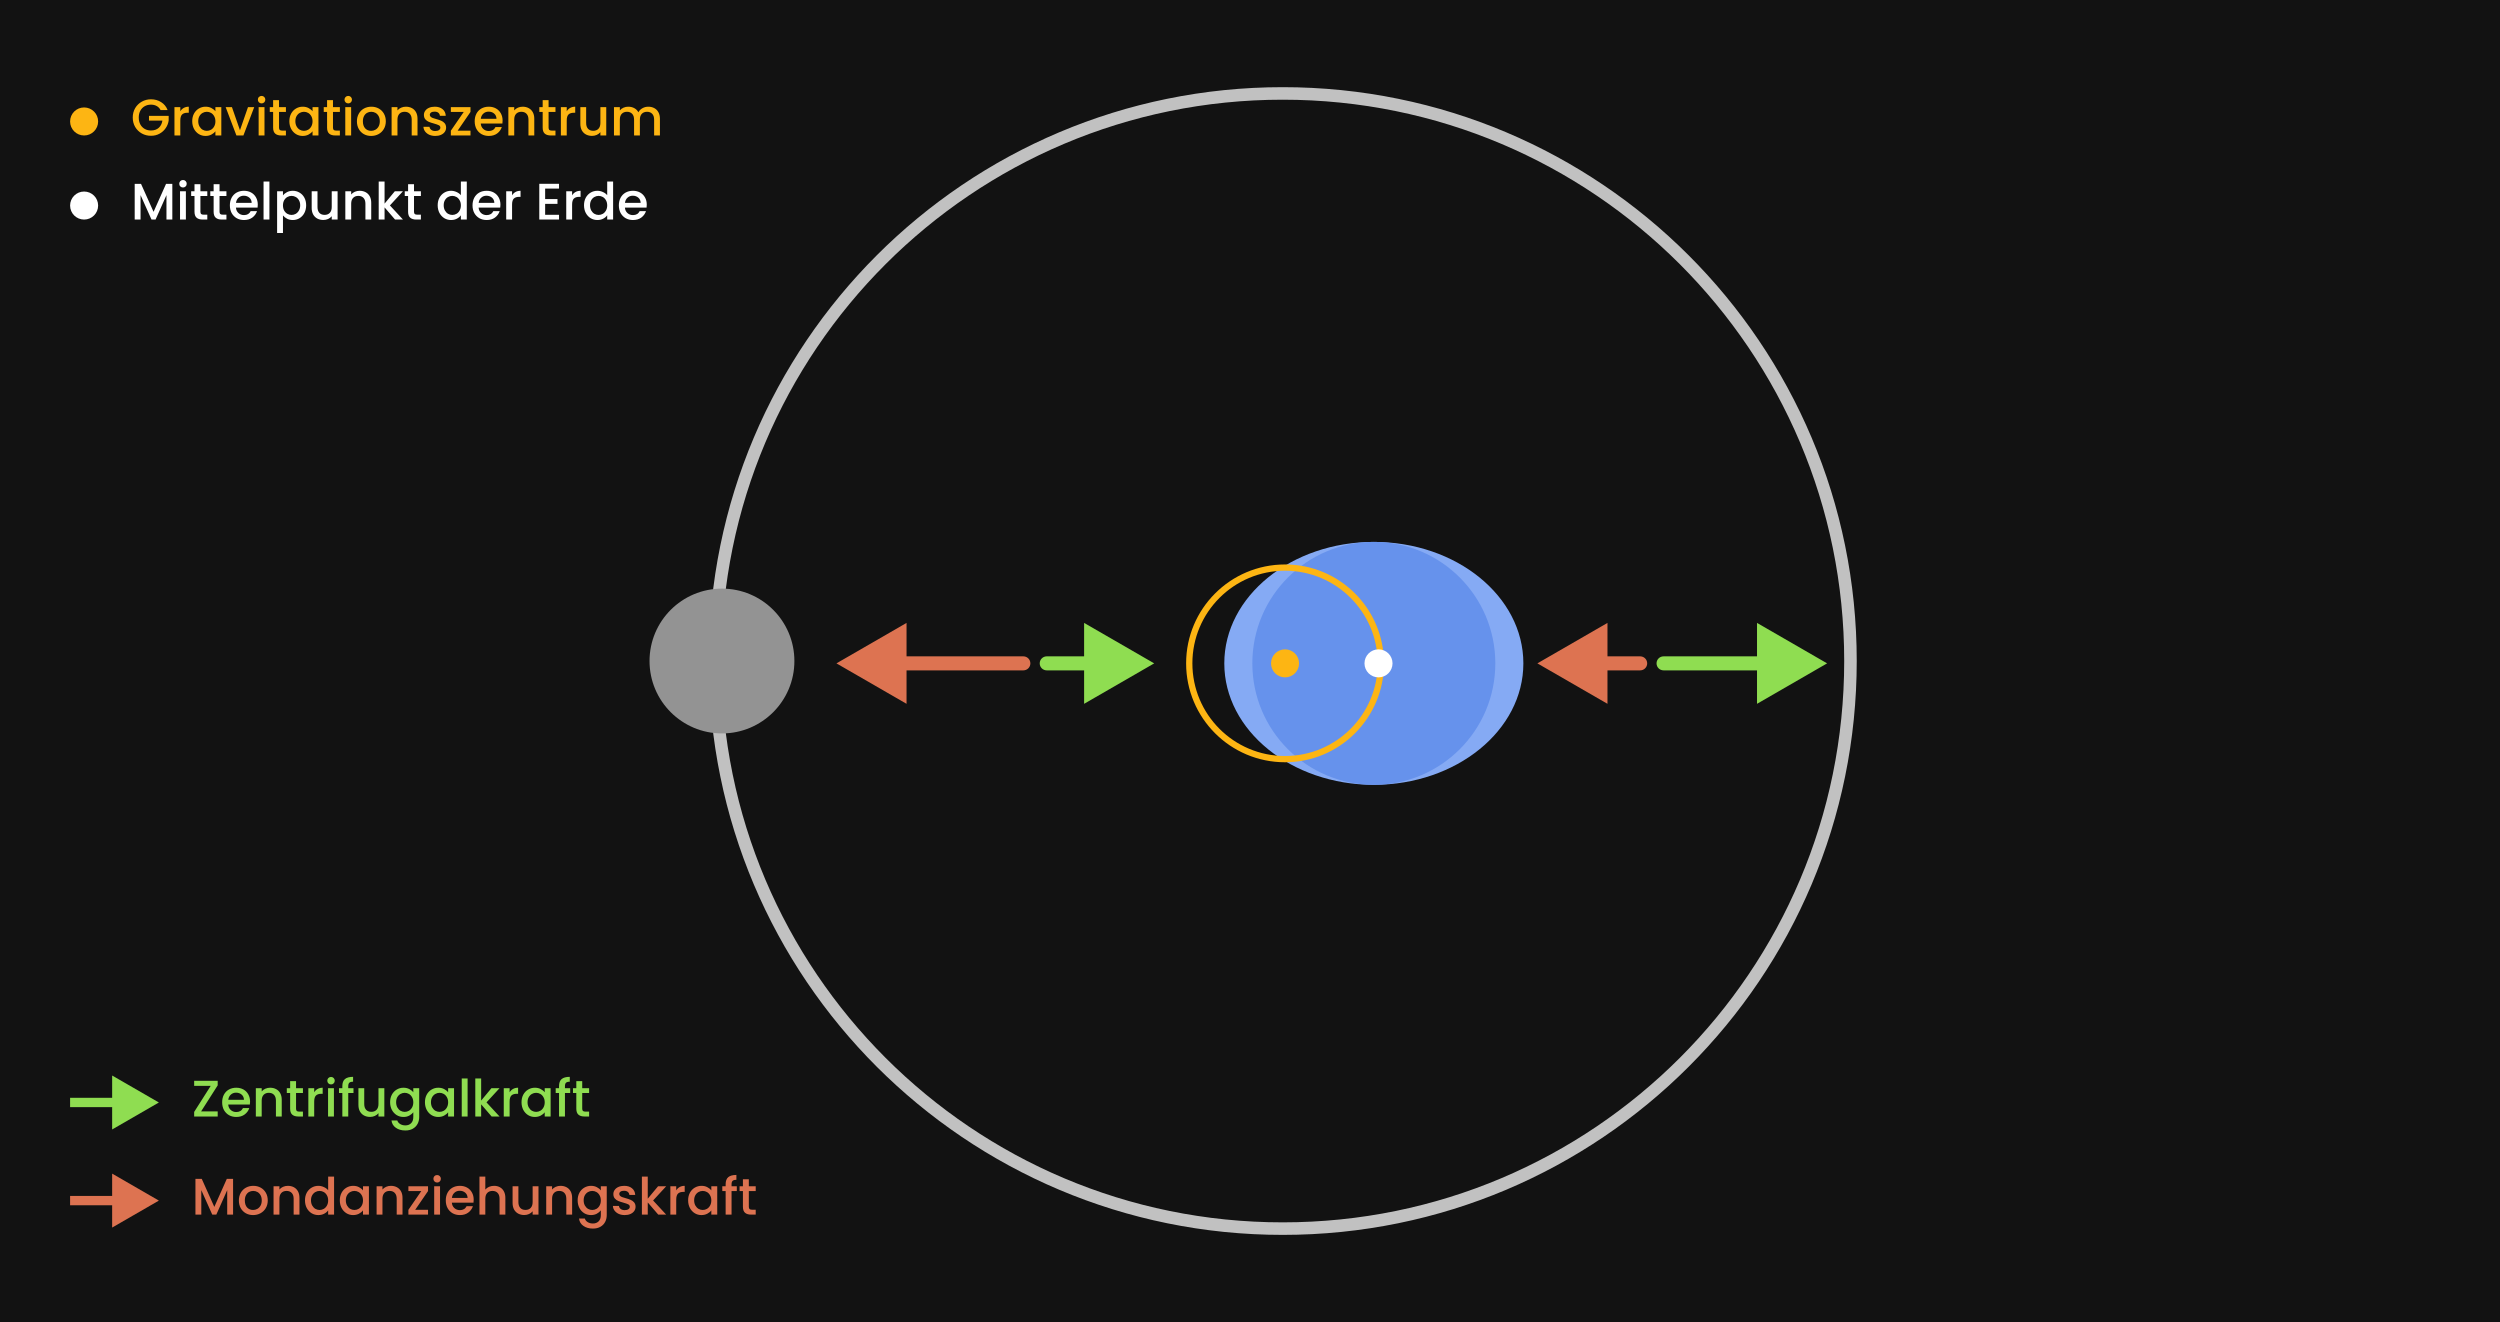 <svg width="399" height="211" viewBox="0 0 399 211" fill="none" xmlns="http://www.w3.org/2000/svg">
<path d="M399 0H0V211H399V0Z" fill="#121212"/>
<path d="M222.993 105.873C224.228 105.873 225.23 104.871 225.23 103.636C225.23 102.401 224.228 101.399 222.993 101.399C221.757 101.399 220.755 102.401 220.755 103.636C220.755 104.871 221.757 105.873 222.993 105.873Z" fill="#121212"/>
<path d="M204.721 196.088C254.765 196.088 295.335 155.531 295.335 105.5C295.335 55.469 254.765 14.912 204.721 14.912C154.676 14.912 114.107 55.469 114.107 105.5C114.107 155.531 154.676 196.088 204.721 196.088Z" stroke="#C1C1C1" stroke-width="2"/>
<path d="M243.129 105.873C243.129 116.579 232.444 125.258 219.264 125.258C206.083 125.258 195.398 116.579 195.398 105.873C195.398 95.167 206.083 86.487 219.264 86.487C232.444 86.487 243.129 95.167 243.129 105.873Z" fill="#85AAF4"/>
<path d="M219.264 125.258C229.973 125.258 238.654 116.579 238.654 105.873C238.654 95.167 229.973 86.487 219.264 86.487C208.554 86.487 199.873 95.167 199.873 105.873C199.873 116.579 208.554 125.258 219.264 125.258Z" fill="#6692EC"/>
<path d="M115.225 117.056C121.61 117.056 126.785 111.882 126.785 105.5C126.785 99.117 121.61 93.943 115.225 93.943C108.841 93.943 103.665 99.117 103.665 105.5C103.665 111.882 108.841 117.056 115.225 117.056Z" fill="#939393"/>
<path d="M167.058 104.754C166.44 104.754 165.939 105.255 165.939 105.873C165.939 106.49 166.44 106.991 167.058 106.991V104.754ZM184.211 105.873L173.024 99.416V112.33L184.211 105.873ZM167.058 106.991H174.143V104.754H167.058V106.991Z" fill="#8FDD51"/>
<path d="M163.329 106.991C163.946 106.991 164.448 106.49 164.448 105.873C164.448 105.255 163.946 104.754 163.329 104.754V106.991ZM133.497 105.873L144.684 112.33V99.416L133.497 105.873ZM163.329 104.754H143.565V106.991H163.329V104.754Z" fill="#DD7351"/>
<path d="M261.774 106.991C262.391 106.991 262.892 106.49 262.892 105.873C262.892 105.255 262.391 104.754 261.774 104.754V106.991ZM245.366 105.873L256.553 112.33V99.416L245.366 105.873ZM261.774 104.754H255.435V106.991H261.774V104.754Z" fill="#DD7351"/>
<path d="M265.503 104.754C264.885 104.754 264.384 105.255 264.384 105.873C264.384 106.49 264.885 106.991 265.503 106.991V104.754ZM291.606 105.873L280.419 99.416V112.33L291.606 105.873ZM265.503 106.991H281.537V104.754H265.503V106.991Z" fill="#8FDD51"/>
<path d="M205.093 108.109C206.329 108.109 207.331 107.108 207.331 105.873C207.331 104.637 206.329 103.636 205.093 103.636C203.858 103.636 202.856 104.637 202.856 105.873C202.856 107.108 203.858 108.109 205.093 108.109Z" fill="#FDB513"/>
<path d="M205.093 121.157C213.537 121.157 220.382 114.314 220.382 105.873C220.382 97.431 213.537 90.588 205.093 90.588C196.65 90.588 189.805 97.431 189.805 105.873C189.805 114.314 196.65 121.157 205.093 121.157Z" stroke="#FDB513"/>
<path d="M13.424 21.622C14.66 21.622 15.662 20.62 15.662 19.385C15.662 18.15 14.66 17.148 13.424 17.148C12.189 17.148 11.187 18.15 11.187 19.385C11.187 20.62 12.189 21.622 13.424 21.622Z" fill="#FDB513"/>
<path d="M25.624 17.562C25.476 17.278 25.271 17.065 25.009 16.923C24.746 16.775 24.443 16.701 24.098 16.701C23.721 16.701 23.384 16.786 23.089 16.955C22.794 17.125 22.561 17.365 22.392 17.677C22.228 17.989 22.146 18.35 22.146 18.76C22.146 19.17 22.228 19.533 22.392 19.851C22.561 20.162 22.794 20.403 23.089 20.572C23.384 20.742 23.721 20.826 24.098 20.826C24.607 20.826 25.02 20.684 25.337 20.4C25.654 20.116 25.848 19.73 25.919 19.244H23.778V18.497H26.92V19.227C26.86 19.67 26.701 20.077 26.444 20.449C26.193 20.821 25.862 21.119 25.452 21.343C25.047 21.562 24.596 21.671 24.098 21.671C23.562 21.671 23.073 21.548 22.63 21.302C22.187 21.051 21.834 20.703 21.571 20.261C21.314 19.818 21.186 19.317 21.186 18.76C21.186 18.202 21.314 17.702 21.571 17.259C21.834 16.816 22.187 16.471 22.63 16.225C23.078 15.974 23.568 15.848 24.098 15.848C24.705 15.848 25.244 15.999 25.714 16.299C26.19 16.595 26.535 17.015 26.748 17.562H25.624ZM28.778 17.759C28.915 17.529 29.095 17.352 29.319 17.226C29.549 17.095 29.82 17.029 30.131 17.029V17.997H29.893C29.527 17.997 29.248 18.09 29.057 18.276C28.871 18.462 28.778 18.784 28.778 19.244V21.622H27.843V17.103H28.778V17.759ZM30.679 19.342C30.679 18.888 30.772 18.486 30.958 18.136C31.15 17.787 31.407 17.516 31.73 17.324C32.058 17.128 32.419 17.029 32.812 17.029C33.168 17.029 33.477 17.1 33.739 17.242C34.007 17.379 34.221 17.551 34.379 17.759V17.103H35.323V21.622H34.379V20.95C34.221 21.163 34.005 21.34 33.731 21.483C33.458 21.625 33.146 21.696 32.796 21.696C32.408 21.696 32.052 21.597 31.73 21.401C31.407 21.198 31.15 20.919 30.958 20.564C30.772 20.203 30.679 19.796 30.679 19.342ZM34.379 19.358C34.379 19.047 34.314 18.776 34.182 18.546C34.057 18.317 33.89 18.142 33.682 18.022C33.474 17.901 33.25 17.841 33.009 17.841C32.769 17.841 32.544 17.901 32.337 18.022C32.129 18.136 31.959 18.309 31.828 18.538C31.702 18.762 31.639 19.03 31.639 19.342C31.639 19.654 31.702 19.927 31.828 20.162C31.959 20.397 32.129 20.578 32.337 20.703C32.55 20.824 32.774 20.884 33.009 20.884C33.25 20.884 33.474 20.824 33.682 20.703C33.89 20.583 34.057 20.408 34.182 20.178C34.314 19.943 34.379 19.67 34.379 19.358ZM38.298 20.785L39.578 17.103H40.571L38.848 21.622H37.732L36.018 17.103H37.019L38.298 20.785ZM41.754 16.504C41.584 16.504 41.442 16.447 41.327 16.332C41.212 16.217 41.155 16.075 41.155 15.906C41.155 15.736 41.212 15.594 41.327 15.479C41.442 15.364 41.584 15.307 41.754 15.307C41.918 15.307 42.057 15.364 42.172 15.479C42.287 15.594 42.344 15.736 42.344 15.906C42.344 16.075 42.287 16.217 42.172 16.332C42.057 16.447 41.918 16.504 41.754 16.504ZM42.213 17.103V21.622H41.278V17.103H42.213ZM44.532 17.866V20.367C44.532 20.537 44.57 20.66 44.647 20.736C44.729 20.807 44.866 20.843 45.057 20.843H45.631V21.622H44.893C44.472 21.622 44.149 21.524 43.925 21.327C43.701 21.13 43.589 20.81 43.589 20.367V17.866H43.055V17.103H43.589V15.979H44.532V17.103H45.631V17.866H44.532ZM46.181 19.342C46.181 18.888 46.275 18.486 46.461 18.136C46.652 17.787 46.909 17.516 47.232 17.324C47.56 17.128 47.921 17.029 48.315 17.029C48.67 17.029 48.979 17.1 49.242 17.242C49.51 17.379 49.723 17.551 49.881 17.759V17.103H50.825V21.622H49.881V20.95C49.723 21.163 49.507 21.34 49.233 21.483C48.96 21.625 48.648 21.696 48.298 21.696C47.91 21.696 47.554 21.597 47.232 21.401C46.909 21.198 46.652 20.919 46.461 20.564C46.275 20.203 46.181 19.796 46.181 19.342ZM49.881 19.358C49.881 19.047 49.816 18.776 49.684 18.546C49.559 18.317 49.392 18.142 49.184 18.022C48.976 17.901 48.752 17.841 48.511 17.841C48.271 17.841 48.047 17.901 47.839 18.022C47.631 18.136 47.461 18.309 47.33 18.538C47.204 18.762 47.141 19.03 47.141 19.342C47.141 19.654 47.204 19.927 47.33 20.162C47.461 20.397 47.631 20.578 47.839 20.703C48.052 20.824 48.276 20.884 48.511 20.884C48.752 20.884 48.976 20.824 49.184 20.703C49.392 20.583 49.559 20.408 49.684 20.178C49.816 19.943 49.881 19.67 49.881 19.358ZM53.144 17.866V20.367C53.144 20.537 53.183 20.66 53.259 20.736C53.341 20.807 53.478 20.843 53.669 20.843H54.244V21.622H53.505C53.084 21.622 52.761 21.524 52.537 21.327C52.313 21.13 52.201 20.81 52.201 20.367V17.866H51.668V17.103H52.201V15.979H53.144V17.103H54.244V17.866H53.144ZM55.581 16.504C55.412 16.504 55.27 16.447 55.155 16.332C55.04 16.217 54.983 16.075 54.983 15.906C54.983 15.736 55.04 15.594 55.155 15.479C55.27 15.364 55.412 15.307 55.581 15.307C55.745 15.307 55.885 15.364 56 15.479C56.115 15.594 56.172 15.736 56.172 15.906C56.172 16.075 56.115 16.217 56 16.332C55.885 16.447 55.745 16.504 55.581 16.504ZM56.041 17.103V21.622H55.106V17.103H56.041ZM59.229 21.696C58.803 21.696 58.417 21.6 58.073 21.409C57.728 21.212 57.457 20.939 57.261 20.589C57.064 20.233 56.965 19.823 56.965 19.358C56.965 18.899 57.066 18.492 57.269 18.136C57.471 17.781 57.747 17.508 58.097 17.316C58.447 17.125 58.838 17.029 59.27 17.029C59.703 17.029 60.093 17.125 60.444 17.316C60.794 17.508 61.07 17.781 61.272 18.136C61.474 18.492 61.576 18.899 61.576 19.358C61.576 19.818 61.472 20.225 61.264 20.58C61.056 20.936 60.772 21.212 60.411 21.409C60.055 21.6 59.661 21.696 59.229 21.696ZM59.229 20.884C59.47 20.884 59.694 20.826 59.902 20.712C60.115 20.597 60.288 20.425 60.419 20.195C60.55 19.965 60.616 19.686 60.616 19.358C60.616 19.03 60.553 18.754 60.427 18.53C60.301 18.3 60.135 18.128 59.927 18.013C59.719 17.898 59.495 17.841 59.254 17.841C59.013 17.841 58.789 17.898 58.581 18.013C58.379 18.128 58.218 18.3 58.097 18.53C57.977 18.754 57.917 19.03 57.917 19.358C57.917 19.845 58.04 20.222 58.286 20.49C58.538 20.753 58.852 20.884 59.229 20.884ZM64.781 17.029C65.136 17.029 65.454 17.103 65.733 17.251C66.017 17.398 66.238 17.617 66.397 17.907C66.556 18.197 66.635 18.546 66.635 18.956V21.622H65.708V19.096C65.708 18.691 65.607 18.382 65.404 18.169C65.202 17.951 64.926 17.841 64.576 17.841C64.226 17.841 63.947 17.951 63.739 18.169C63.537 18.382 63.435 18.691 63.435 19.096V21.622H62.5V17.103H63.435V17.62C63.589 17.434 63.783 17.289 64.018 17.185C64.259 17.081 64.513 17.029 64.781 17.029ZM69.469 21.696C69.113 21.696 68.793 21.633 68.509 21.507C68.23 21.376 68.008 21.201 67.844 20.982C67.68 20.758 67.593 20.509 67.582 20.236H68.55C68.566 20.427 68.656 20.589 68.82 20.72C68.99 20.846 69.201 20.908 69.452 20.908C69.715 20.908 69.917 20.859 70.059 20.761C70.207 20.657 70.281 20.526 70.281 20.367C70.281 20.198 70.199 20.072 70.035 19.99C69.876 19.908 69.622 19.818 69.272 19.719C68.933 19.626 68.656 19.536 68.443 19.449C68.23 19.361 68.044 19.227 67.885 19.047C67.732 18.866 67.656 18.628 67.656 18.333C67.656 18.093 67.727 17.874 67.869 17.677C68.011 17.475 68.213 17.316 68.476 17.201C68.744 17.087 69.05 17.029 69.395 17.029C69.909 17.029 70.322 17.16 70.633 17.423C70.951 17.68 71.12 18.032 71.142 18.481H70.207C70.191 18.279 70.109 18.117 69.961 17.997C69.813 17.877 69.614 17.817 69.362 17.817C69.116 17.817 68.927 17.863 68.796 17.956C68.665 18.049 68.599 18.172 68.599 18.325C68.599 18.445 68.643 18.546 68.73 18.628C68.818 18.71 68.924 18.776 69.05 18.825C69.176 18.869 69.362 18.927 69.608 18.997C69.936 19.085 70.204 19.175 70.412 19.268C70.625 19.356 70.808 19.487 70.962 19.662C71.115 19.837 71.194 20.069 71.2 20.359C71.2 20.616 71.128 20.846 70.986 21.048C70.844 21.25 70.642 21.409 70.379 21.524C70.122 21.638 69.819 21.696 69.469 21.696ZM73.039 20.859H75.09V21.622H71.956V20.859L74.015 17.866H71.956V17.103H75.09V17.866L73.039 20.859ZM80.215 19.252C80.215 19.421 80.204 19.574 80.182 19.711H76.728C76.755 20.072 76.889 20.362 77.13 20.58C77.37 20.799 77.666 20.908 78.016 20.908C78.519 20.908 78.874 20.698 79.083 20.277H80.092C79.954 20.692 79.706 21.034 79.345 21.302C78.989 21.565 78.546 21.696 78.016 21.696C77.584 21.696 77.196 21.6 76.851 21.409C76.512 21.212 76.244 20.939 76.047 20.589C75.856 20.233 75.76 19.823 75.76 19.358C75.76 18.894 75.853 18.486 76.039 18.136C76.23 17.781 76.495 17.508 76.835 17.316C77.179 17.125 77.573 17.029 78.016 17.029C78.443 17.029 78.822 17.122 79.156 17.308C79.49 17.494 79.749 17.756 79.936 18.095C80.121 18.429 80.215 18.814 80.215 19.252ZM79.238 18.956C79.233 18.612 79.109 18.336 78.869 18.128C78.628 17.92 78.33 17.817 77.975 17.817C77.652 17.817 77.376 17.92 77.147 18.128C76.917 18.33 76.779 18.607 76.736 18.956H79.238ZM83.416 17.029C83.771 17.029 84.088 17.103 84.367 17.251C84.651 17.398 84.873 17.617 85.032 17.907C85.191 18.197 85.27 18.546 85.27 18.956V21.622H84.343V19.096C84.343 18.691 84.241 18.382 84.039 18.169C83.837 17.951 83.56 17.841 83.21 17.841C82.861 17.841 82.582 17.951 82.374 18.169C82.172 18.382 82.07 18.691 82.07 19.096V21.622H81.135V17.103H82.07V17.62C82.223 17.434 82.418 17.289 82.653 17.185C82.894 17.081 83.148 17.029 83.416 17.029ZM87.553 17.866V20.367C87.553 20.537 87.592 20.66 87.668 20.736C87.75 20.807 87.887 20.843 88.078 20.843H88.653V21.622H87.914C87.494 21.622 87.171 21.524 86.946 21.327C86.722 21.13 86.61 20.81 86.61 20.367V17.866H86.077V17.103H86.61V15.979H87.553V17.103H88.653V17.866H87.553ZM90.45 17.759C90.587 17.529 90.768 17.352 90.991 17.226C91.221 17.095 91.492 17.029 91.804 17.029V17.997H91.566C91.2 17.997 90.921 18.09 90.729 18.276C90.543 18.462 90.45 18.784 90.45 19.244V21.622H89.515V17.103H90.45V17.759ZM96.757 17.103V21.622H95.822V21.089C95.674 21.275 95.48 21.422 95.239 21.532C95.004 21.636 94.752 21.688 94.485 21.688C94.129 21.688 93.809 21.614 93.525 21.466C93.246 21.319 93.024 21.1 92.86 20.81C92.701 20.52 92.623 20.17 92.623 19.76V17.103H93.549V19.621C93.549 20.026 93.651 20.337 93.853 20.556C94.055 20.769 94.332 20.876 94.682 20.876C95.031 20.876 95.308 20.769 95.51 20.556C95.718 20.337 95.822 20.026 95.822 19.621V17.103H96.757ZM103.463 17.029C103.818 17.029 104.135 17.103 104.414 17.251C104.699 17.398 104.921 17.617 105.079 17.907C105.243 18.197 105.325 18.546 105.325 18.956V21.622H104.398V19.096C104.398 18.691 104.297 18.382 104.094 18.169C103.892 17.951 103.616 17.841 103.266 17.841C102.916 17.841 102.637 17.951 102.429 18.169C102.227 18.382 102.125 18.691 102.125 19.096V21.622H101.198V19.096C101.198 18.691 101.098 18.382 100.895 18.169C100.693 17.951 100.417 17.841 100.066 17.841C99.716 17.841 99.438 17.951 99.23 18.169C99.027 18.382 98.926 18.691 98.926 19.096V21.622H97.991V17.103H98.926V17.62C99.079 17.434 99.273 17.289 99.508 17.185C99.744 17.081 99.995 17.029 100.263 17.029C100.624 17.029 100.947 17.106 101.231 17.259C101.516 17.412 101.735 17.633 101.887 17.923C102.025 17.65 102.238 17.434 102.527 17.275C102.817 17.111 103.129 17.029 103.463 17.029Z" fill="#FDB513"/>
<path d="M13.424 35.042C14.66 35.042 15.662 34.041 15.662 32.806C15.662 31.57 14.66 30.569 13.424 30.569C12.189 30.569 11.187 31.57 11.187 32.806C11.187 34.041 12.189 35.042 13.424 35.042Z" fill="white"/>
<path d="M27.503 29.342V35.042H26.567V31.139L24.828 35.042H24.18L22.433 31.139V35.042H21.497V29.342H22.507L24.508 33.812L26.502 29.342H27.503ZM29.208 29.925C29.038 29.925 28.896 29.867 28.781 29.753C28.666 29.638 28.609 29.495 28.609 29.326C28.609 29.157 28.666 29.014 28.781 28.899C28.896 28.785 29.038 28.727 29.208 28.727C29.372 28.727 29.511 28.785 29.626 28.899C29.741 29.014 29.798 29.157 29.798 29.326C29.798 29.495 29.741 29.638 29.626 29.753C29.511 29.867 29.372 29.925 29.208 29.925ZM29.667 30.523V35.042H28.732V30.523H29.667ZM31.986 31.286V33.788C31.986 33.957 32.024 34.08 32.101 34.157C32.183 34.228 32.32 34.263 32.511 34.263H33.085V35.042H32.347C31.926 35.042 31.603 34.944 31.379 34.747C31.155 34.55 31.043 34.23 31.043 33.788V31.286H30.509V30.523H31.043V29.4H31.986V30.523H33.085V31.286H31.986ZM35.038 31.286V33.788C35.038 33.957 35.077 34.08 35.153 34.157C35.235 34.228 35.372 34.263 35.563 34.263H36.138V35.042H35.399C34.978 35.042 34.656 34.944 34.431 34.747C34.207 34.55 34.095 34.23 34.095 33.788V31.286H33.562V30.523H34.095V29.4H35.038V30.523H36.138V31.286H35.038ZM41.142 32.672C41.142 32.842 41.132 32.995 41.11 33.132H37.656C37.683 33.492 37.817 33.782 38.058 34.001C38.299 34.219 38.594 34.329 38.944 34.329C39.447 34.329 39.803 34.118 40.01 33.697H41.02C40.883 34.113 40.634 34.455 40.273 34.722C39.917 34.985 39.474 35.116 38.944 35.116C38.512 35.116 38.124 35.02 37.779 34.829C37.44 34.632 37.172 34.359 36.975 34.009C36.784 33.654 36.688 33.243 36.688 32.779C36.688 32.314 36.781 31.907 36.967 31.557C37.158 31.201 37.424 30.928 37.763 30.737C38.107 30.545 38.501 30.45 38.944 30.45C39.37 30.45 39.751 30.543 40.084 30.728C40.418 30.914 40.678 31.177 40.864 31.516C41.05 31.849 41.142 32.235 41.142 32.672ZM40.166 32.377C40.161 32.032 40.038 31.756 39.797 31.549C39.556 31.341 39.258 31.237 38.903 31.237C38.58 31.237 38.304 31.341 38.074 31.549C37.845 31.751 37.708 32.027 37.664 32.377H40.166ZM42.998 28.973V35.042H42.063V28.973H42.998ZM45.161 31.188C45.32 30.98 45.536 30.805 45.809 30.663C46.083 30.521 46.392 30.45 46.736 30.45C47.13 30.45 47.488 30.548 47.811 30.745C48.139 30.936 48.396 31.207 48.582 31.557C48.768 31.907 48.861 32.309 48.861 32.762C48.861 33.216 48.768 33.623 48.582 33.984C48.396 34.34 48.139 34.619 47.811 34.821C47.488 35.018 47.13 35.116 46.736 35.116C46.392 35.116 46.086 35.048 45.818 34.911C45.55 34.769 45.331 34.594 45.161 34.386V37.191H44.226V30.523H45.161V31.188ZM47.91 32.762C47.91 32.451 47.844 32.183 47.713 31.959C47.587 31.729 47.417 31.557 47.204 31.442C46.996 31.322 46.772 31.262 46.531 31.262C46.296 31.262 46.072 31.322 45.859 31.442C45.651 31.562 45.481 31.737 45.35 31.967C45.224 32.197 45.161 32.467 45.161 32.779C45.161 33.09 45.224 33.364 45.35 33.599C45.481 33.829 45.651 34.004 45.859 34.124C46.072 34.244 46.296 34.304 46.531 34.304C46.772 34.304 46.996 34.244 47.204 34.124C47.417 33.998 47.587 33.818 47.713 33.583C47.844 33.347 47.91 33.074 47.91 32.762ZM53.88 30.523V35.042H52.944V34.509C52.797 34.695 52.603 34.843 52.362 34.952C52.127 35.056 51.875 35.108 51.607 35.108C51.252 35.108 50.932 35.034 50.647 34.887C50.368 34.739 50.147 34.52 49.983 34.23C49.824 33.941 49.745 33.591 49.745 33.181V30.523H50.672V33.041C50.672 33.446 50.773 33.758 50.975 33.976C51.178 34.189 51.454 34.296 51.804 34.296C52.154 34.296 52.43 34.189 52.633 33.976C52.84 33.758 52.944 33.446 52.944 33.041V30.523H53.88ZM57.394 30.45C57.75 30.45 58.067 30.523 58.346 30.671C58.63 30.819 58.852 31.037 59.01 31.327C59.169 31.617 59.248 31.967 59.248 32.377V35.042H58.321V32.516C58.321 32.112 58.22 31.803 58.018 31.59C57.815 31.371 57.539 31.262 57.189 31.262C56.839 31.262 56.56 31.371 56.352 31.59C56.15 31.803 56.049 32.112 56.049 32.516V35.042H55.114V30.523H56.049V31.04C56.202 30.854 56.396 30.709 56.631 30.605C56.872 30.502 57.126 30.45 57.394 30.45ZM62.23 32.787L64.313 35.042H63.05L61.377 33.099V35.042H60.441V28.973H61.377V32.5L63.017 30.523H64.313L62.23 32.787ZM66.075 31.286V33.788C66.075 33.957 66.113 34.08 66.19 34.157C66.272 34.228 66.408 34.263 66.6 34.263H67.174V35.042H66.436C66.015 35.042 65.692 34.944 65.468 34.747C65.243 34.55 65.131 34.23 65.131 33.788V31.286H64.598V30.523H65.131V29.4H66.075V30.523H67.174V31.286H66.075ZM69.855 32.762C69.855 32.309 69.948 31.907 70.134 31.557C70.326 31.207 70.583 30.936 70.906 30.745C71.234 30.548 71.597 30.45 71.997 30.45C72.292 30.45 72.582 30.515 72.866 30.646C73.156 30.772 73.386 30.942 73.555 31.155V28.973H74.499V35.042H73.555V34.362C73.402 34.58 73.189 34.761 72.915 34.903C72.647 35.045 72.338 35.116 71.988 35.116C71.595 35.116 71.234 35.018 70.906 34.821C70.583 34.619 70.326 34.34 70.134 33.984C69.948 33.623 69.855 33.216 69.855 32.762ZM73.555 32.779C73.555 32.467 73.49 32.197 73.358 31.967C73.233 31.737 73.066 31.562 72.858 31.442C72.65 31.322 72.426 31.262 72.185 31.262C71.945 31.262 71.72 31.322 71.513 31.442C71.305 31.557 71.135 31.729 71.004 31.959C70.878 32.183 70.815 32.451 70.815 32.762C70.815 33.074 70.878 33.347 71.004 33.583C71.135 33.818 71.305 33.998 71.513 34.124C71.726 34.244 71.95 34.304 72.185 34.304C72.426 34.304 72.65 34.244 72.858 34.124C73.066 34.004 73.233 33.829 73.358 33.599C73.49 33.364 73.555 33.09 73.555 32.779ZM79.87 32.672C79.87 32.842 79.859 32.995 79.837 33.132H76.383C76.411 33.492 76.545 33.782 76.785 34.001C77.026 34.219 77.322 34.329 77.671 34.329C78.175 34.329 78.53 34.118 78.738 33.697H79.747C79.611 34.113 79.361 34.455 79.001 34.722C78.645 34.985 78.202 35.116 77.671 35.116C77.24 35.116 76.851 35.02 76.507 34.829C76.167 34.632 75.9 34.359 75.703 34.009C75.511 33.654 75.415 33.243 75.415 32.779C75.415 32.314 75.509 31.907 75.694 31.557C75.886 31.201 76.151 30.928 76.49 30.737C76.835 30.545 77.228 30.45 77.671 30.45C78.098 30.45 78.478 30.543 78.812 30.728C79.145 30.914 79.405 31.177 79.591 31.516C79.777 31.849 79.87 32.235 79.87 32.672ZM78.894 32.377C78.889 32.032 78.766 31.756 78.525 31.549C78.284 31.341 77.986 31.237 77.63 31.237C77.308 31.237 77.032 31.341 76.802 31.549C76.572 31.751 76.436 32.027 76.392 32.377H78.894ZM81.726 31.18C81.862 30.95 82.043 30.772 82.267 30.646C82.497 30.515 82.767 30.45 83.079 30.45V31.417H82.841C82.475 31.417 82.196 31.51 82.004 31.696C81.819 31.882 81.726 32.205 81.726 32.664V35.042H80.79V30.523H81.726V31.18ZM87.005 30.097V31.77H88.974V32.533H87.005V34.28H89.22V35.042H86.07V29.334H89.22V30.097H87.005ZM91.308 31.18C91.444 30.95 91.624 30.772 91.849 30.646C92.079 30.515 92.349 30.45 92.661 30.45V31.417H92.423C92.056 31.417 91.777 31.51 91.587 31.696C91.4 31.882 91.308 32.205 91.308 32.664V35.042H90.372V30.523H91.308V31.18ZM93.209 32.762C93.209 32.309 93.302 31.907 93.487 31.557C93.679 31.207 93.936 30.936 94.259 30.745C94.587 30.548 94.951 30.45 95.35 30.45C95.645 30.45 95.935 30.515 96.219 30.646C96.51 30.772 96.739 30.942 96.909 31.155V28.973H97.852V35.042H96.909V34.362C96.756 34.58 96.542 34.761 96.269 34.903C96.001 35.045 95.692 35.116 95.342 35.116C94.948 35.116 94.587 35.018 94.259 34.821C93.936 34.619 93.679 34.34 93.487 33.984C93.302 33.623 93.209 33.216 93.209 32.762ZM96.909 32.779C96.909 32.467 96.843 32.197 96.712 31.967C96.586 31.737 96.419 31.562 96.211 31.442C96.004 31.322 95.779 31.262 95.538 31.262C95.298 31.262 95.074 31.322 94.866 31.442C94.658 31.557 94.488 31.729 94.357 31.959C94.232 32.183 94.168 32.451 94.168 32.762C94.168 33.074 94.232 33.347 94.357 33.583C94.488 33.818 94.658 33.998 94.866 34.124C95.079 34.244 95.303 34.304 95.538 34.304C95.779 34.304 96.004 34.244 96.211 34.124C96.419 34.004 96.586 33.829 96.712 33.599C96.843 33.364 96.909 33.09 96.909 32.779ZM103.223 32.672C103.223 32.842 103.213 32.995 103.19 33.132H99.737C99.764 33.492 99.898 33.782 100.139 34.001C100.379 34.219 100.675 34.329 101.025 34.329C101.528 34.329 101.884 34.118 102.091 33.697H103.1C102.964 34.113 102.715 34.455 102.354 34.722C101.999 34.985 101.556 35.116 101.025 35.116C100.593 35.116 100.204 35.02 99.86 34.829C99.521 34.632 99.252 34.359 99.056 34.009C98.865 33.654 98.769 33.243 98.769 32.779C98.769 32.314 98.862 31.907 99.047 31.557C99.239 31.201 99.505 30.928 99.843 30.737C100.188 30.545 100.582 30.45 101.025 30.45C101.451 30.45 101.831 30.543 102.165 30.728C102.499 30.914 102.759 31.177 102.944 31.516C103.131 31.849 103.223 32.235 103.223 32.672ZM102.247 32.377C102.242 32.032 102.119 31.756 101.878 31.549C101.638 31.341 101.339 31.237 100.984 31.237C100.661 31.237 100.385 31.341 100.155 31.549C99.925 31.751 99.789 32.027 99.745 32.377H102.247Z" fill="white"/>
<path d="M25.357 175.958L17.899 171.653V180.263L25.357 175.958ZM11.187 176.703H18.645V175.212H11.187V176.703Z" fill="#8FDD51"/>
<path d="M32.095 177.382H34.745V178.194H30.988V177.464L33.629 173.306H30.988V172.494H34.745V173.224L32.095 177.382ZM39.91 175.824C39.91 175.993 39.899 176.147 39.877 176.283H36.424C36.451 176.644 36.585 176.934 36.826 177.153C37.066 177.371 37.362 177.481 37.712 177.481C38.215 177.481 38.57 177.271 38.778 176.849H39.787C39.651 177.265 39.402 177.607 39.041 177.874C38.685 178.137 38.242 178.268 37.712 178.268C37.28 178.268 36.891 178.173 36.547 177.981C36.208 177.784 35.94 177.511 35.743 177.161C35.551 176.805 35.456 176.395 35.456 175.931C35.456 175.466 35.549 175.058 35.735 174.709C35.926 174.353 36.191 174.08 36.53 173.889C36.875 173.697 37.269 173.601 37.712 173.601C38.138 173.601 38.518 173.695 38.852 173.88C39.186 174.066 39.445 174.328 39.631 174.668C39.817 175.001 39.91 175.386 39.91 175.824ZM38.934 175.529C38.929 175.184 38.806 174.908 38.565 174.7C38.324 174.492 38.026 174.389 37.671 174.389C37.348 174.389 37.072 174.492 36.842 174.7C36.612 174.903 36.476 175.179 36.432 175.529H38.934ZM43.111 173.601C43.467 173.601 43.784 173.675 44.063 173.823C44.347 173.971 44.569 174.189 44.727 174.479C44.886 174.769 44.965 175.119 44.965 175.529V178.194H44.038V175.668C44.038 175.263 43.937 174.955 43.735 174.741C43.532 174.523 43.256 174.413 42.906 174.413C42.556 174.413 42.277 174.523 42.069 174.741C41.867 174.955 41.766 175.263 41.766 175.668V178.194H40.831V173.675H41.766V174.192C41.919 174.006 42.113 173.861 42.348 173.757C42.589 173.654 42.843 173.601 43.111 173.601ZM47.249 174.438V176.939C47.249 177.109 47.288 177.232 47.364 177.309C47.446 177.379 47.583 177.415 47.774 177.415H48.349V178.194H47.61C47.189 178.194 46.867 178.096 46.642 177.899C46.418 177.702 46.306 177.382 46.306 176.939V174.438H45.773V173.675H46.306V172.552H47.249V173.675H48.349V174.438H47.249ZM50.146 174.331C50.283 174.102 50.463 173.924 50.687 173.798C50.917 173.667 51.188 173.601 51.499 173.601V174.569H51.262C50.895 174.569 50.616 174.662 50.425 174.848C50.239 175.034 50.146 175.357 50.146 175.816V178.194H49.211V173.675H50.146V174.331ZM52.835 173.077C52.665 173.077 52.523 173.019 52.408 172.904C52.294 172.79 52.236 172.647 52.236 172.478C52.236 172.309 52.294 172.166 52.408 172.051C52.523 171.937 52.665 171.879 52.835 171.879C52.999 171.879 53.139 171.937 53.253 172.051C53.368 172.166 53.426 172.309 53.426 172.478C53.426 172.647 53.368 172.79 53.253 172.904C53.139 173.019 52.999 173.077 52.835 173.077ZM53.294 173.675V178.194H52.359V173.675H53.294ZM56.417 174.438H55.581V178.194H54.637V174.438H54.104V173.675H54.637V173.355C54.637 172.836 54.774 172.459 55.047 172.224C55.326 171.983 55.761 171.863 56.352 171.863V172.642C56.067 172.642 55.868 172.696 55.753 172.806C55.638 172.91 55.581 173.093 55.581 173.355V173.675H56.417V174.438ZM61.34 173.675V178.194H60.404V177.661C60.257 177.847 60.063 177.994 59.822 178.104C59.587 178.208 59.335 178.26 59.067 178.26C58.712 178.26 58.392 178.186 58.108 178.038C57.829 177.891 57.607 177.672 57.443 177.382C57.284 177.092 57.205 176.743 57.205 176.333V173.675H58.132V176.193C58.132 176.598 58.233 176.91 58.436 177.128C58.638 177.341 58.914 177.448 59.264 177.448C59.614 177.448 59.891 177.341 60.093 177.128C60.301 176.91 60.404 176.598 60.404 176.193V173.675H61.34ZM64.395 173.601C64.745 173.601 65.054 173.672 65.322 173.815C65.595 173.951 65.809 174.123 65.962 174.331V173.675H66.905V178.268C66.905 178.683 66.818 179.052 66.643 179.375C66.468 179.703 66.213 179.961 65.88 180.146C65.552 180.332 65.158 180.425 64.698 180.425C64.086 180.425 63.577 180.28 63.173 179.99C62.768 179.706 62.538 179.318 62.483 178.826H63.41C63.482 179.061 63.632 179.249 63.862 179.392C64.097 179.539 64.376 179.613 64.698 179.613C65.076 179.613 65.379 179.498 65.609 179.269C65.844 179.039 65.962 178.706 65.962 178.268V177.514C65.803 177.727 65.587 177.907 65.314 178.055C65.046 178.197 64.74 178.268 64.395 178.268C64.001 178.268 63.64 178.17 63.312 177.973C62.989 177.771 62.732 177.492 62.541 177.136C62.355 176.775 62.262 176.368 62.262 175.914C62.262 175.46 62.355 175.058 62.541 174.709C62.732 174.359 62.989 174.088 63.312 173.897C63.64 173.7 64.001 173.601 64.395 173.601ZM65.962 175.931C65.962 175.619 65.896 175.348 65.765 175.119C65.639 174.889 65.472 174.714 65.264 174.594C65.057 174.474 64.832 174.413 64.592 174.413C64.351 174.413 64.127 174.474 63.919 174.594C63.711 174.709 63.542 174.881 63.41 175.111C63.285 175.335 63.222 175.603 63.222 175.914C63.222 176.226 63.285 176.5 63.41 176.734C63.542 176.969 63.711 177.15 63.919 177.276C64.132 177.396 64.357 177.456 64.592 177.456C64.832 177.456 65.057 177.396 65.264 177.276C65.472 177.156 65.639 176.98 65.765 176.751C65.896 176.516 65.962 176.242 65.962 175.931ZM67.822 175.914C67.822 175.46 67.915 175.058 68.101 174.709C68.292 174.359 68.549 174.088 68.872 173.897C69.2 173.7 69.561 173.601 69.955 173.601C70.31 173.601 70.619 173.672 70.882 173.815C71.15 173.951 71.363 174.123 71.522 174.331V173.675H72.465V178.194H71.522V177.522C71.363 177.735 71.147 177.912 70.874 178.055C70.6 178.197 70.289 178.268 69.939 178.268C69.55 178.268 69.195 178.17 68.872 177.973C68.549 177.771 68.292 177.492 68.101 177.136C67.915 176.775 67.822 176.368 67.822 175.914ZM71.522 175.931C71.522 175.619 71.456 175.348 71.325 175.119C71.199 174.889 71.032 174.714 70.825 174.594C70.617 174.474 70.392 174.413 70.152 174.413C69.911 174.413 69.687 174.474 69.479 174.594C69.271 174.709 69.102 174.881 68.97 175.111C68.845 175.335 68.782 175.603 68.782 175.914C68.782 176.226 68.845 176.5 68.97 176.734C69.102 176.969 69.271 177.15 69.479 177.276C69.692 177.396 69.917 177.456 70.152 177.456C70.392 177.456 70.617 177.396 70.825 177.276C71.032 177.156 71.199 176.98 71.325 176.751C71.456 176.516 71.522 176.242 71.522 175.931ZM74.629 172.125V178.194H73.694V172.125H74.629ZM77.645 175.939L79.729 178.194H78.466L76.792 176.251V178.194H75.857V172.125H76.792V175.652L78.433 173.675H79.729L77.645 175.939ZM81.335 174.331C81.471 174.102 81.652 173.924 81.876 173.798C82.106 173.667 82.377 173.601 82.688 173.601V174.569H82.451C82.084 174.569 81.805 174.662 81.614 174.848C81.427 175.034 81.335 175.357 81.335 175.816V178.194H80.4V173.675H81.335V174.331ZM83.236 175.914C83.236 175.46 83.329 175.058 83.515 174.709C83.706 174.359 83.964 174.088 84.286 173.897C84.614 173.7 84.975 173.601 85.369 173.601C85.725 173.601 86.033 173.672 86.296 173.815C86.564 173.951 86.778 174.123 86.936 174.331V173.675H87.879V178.194H86.936V177.522C86.778 177.735 86.561 177.912 86.288 178.055C86.015 178.197 85.703 178.268 85.352 178.268C84.965 178.268 84.609 178.17 84.286 177.973C83.964 177.771 83.706 177.492 83.515 177.136C83.329 176.775 83.236 176.368 83.236 175.914ZM86.936 175.931C86.936 175.619 86.87 175.348 86.739 175.119C86.614 174.889 86.447 174.714 86.238 174.594C86.031 174.474 85.807 174.413 85.566 174.413C85.326 174.413 85.101 174.474 84.893 174.594C84.686 174.709 84.516 174.881 84.384 175.111C84.259 175.335 84.196 175.603 84.196 175.914C84.196 176.226 84.259 176.5 84.384 176.734C84.516 176.969 84.686 177.15 84.893 177.276C85.106 177.396 85.331 177.456 85.566 177.456C85.807 177.456 86.031 177.396 86.238 177.276C86.447 177.156 86.614 176.98 86.739 176.751C86.87 176.516 86.936 176.242 86.936 175.931ZM91.003 174.438H90.166V178.194H89.222V174.438H88.689V173.675H89.222V173.355C89.222 172.836 89.36 172.459 89.632 172.224C89.912 171.983 90.346 171.863 90.937 171.863V172.642C90.653 172.642 90.453 172.696 90.338 172.806C90.223 172.91 90.166 173.093 90.166 173.355V173.675H91.003V174.438ZM92.923 174.438V176.939C92.923 177.109 92.961 177.232 93.038 177.309C93.12 177.379 93.256 177.415 93.448 177.415H94.022V178.194H93.284C92.863 178.194 92.54 178.096 92.316 177.899C92.091 177.702 91.98 177.382 91.98 176.939V174.438H91.446V173.675H91.98V172.552H92.923V173.675H94.022V174.438H92.923Z" fill="#8FDD51"/>
<path d="M25.357 191.615L17.899 187.31V195.92L25.357 191.615ZM11.187 192.36H18.645V190.869H11.187V192.36Z" fill="#DD7351"/>
<path d="M37.198 188.152V193.852H36.263V189.948L34.524 193.852H33.876L32.128 189.948V193.852H31.193V188.152H32.202L34.204 192.621L36.197 188.152H37.198ZM40.388 193.925C39.961 193.925 39.576 193.83 39.231 193.638C38.887 193.441 38.616 193.168 38.419 192.818C38.222 192.463 38.124 192.052 38.124 191.588C38.124 191.129 38.225 190.722 38.427 190.366C38.63 190.01 38.906 189.737 39.256 189.546C39.606 189.354 39.997 189.259 40.429 189.259C40.861 189.259 41.252 189.354 41.602 189.546C41.952 189.737 42.228 190.01 42.431 190.366C42.633 190.722 42.734 191.129 42.734 191.588C42.734 192.047 42.63 192.454 42.422 192.81C42.215 193.166 41.93 193.441 41.569 193.638C41.214 193.83 40.82 193.925 40.388 193.925ZM40.388 193.113C40.629 193.113 40.853 193.056 41.061 192.941C41.274 192.826 41.446 192.654 41.578 192.424C41.709 192.195 41.774 191.916 41.774 191.588C41.774 191.26 41.712 190.984 41.586 190.76C41.46 190.53 41.293 190.358 41.085 190.243C40.877 190.128 40.653 190.071 40.413 190.071C40.172 190.071 39.948 190.128 39.74 190.243C39.538 190.358 39.376 190.53 39.256 190.76C39.136 190.984 39.075 191.26 39.075 191.588C39.075 192.075 39.198 192.452 39.444 192.72C39.696 192.982 40.011 193.113 40.388 193.113ZM45.939 189.259C46.295 189.259 46.612 189.333 46.891 189.48C47.175 189.628 47.397 189.846 47.556 190.136C47.714 190.426 47.793 190.776 47.793 191.186V193.852H46.866V191.325C46.866 190.921 46.765 190.612 46.563 190.399C46.361 190.18 46.084 190.071 45.734 190.071C45.384 190.071 45.105 190.18 44.897 190.399C44.695 190.612 44.594 190.921 44.594 191.325V193.852H43.659V189.333H44.594V189.849C44.747 189.664 44.941 189.518 45.176 189.415C45.417 189.311 45.671 189.259 45.939 189.259ZM48.675 191.572C48.675 191.117 48.768 190.716 48.953 190.366C49.145 190.016 49.402 189.746 49.725 189.554C50.053 189.357 50.416 189.259 50.816 189.259C51.111 189.259 51.401 189.324 51.685 189.456C51.975 189.582 52.205 189.751 52.374 189.964V187.782H53.318V193.852H52.374V193.171C52.221 193.389 52.008 193.57 51.735 193.712C51.467 193.854 51.158 193.925 50.808 193.925C50.414 193.925 50.053 193.827 49.725 193.63C49.402 193.428 49.145 193.149 48.953 192.794C48.768 192.433 48.675 192.026 48.675 191.572ZM52.374 191.588C52.374 191.276 52.309 191.006 52.178 190.776C52.052 190.546 51.885 190.371 51.677 190.251C51.469 190.131 51.245 190.071 51.004 190.071C50.764 190.071 50.54 190.131 50.332 190.251C50.124 190.366 49.954 190.538 49.823 190.768C49.697 190.992 49.634 191.26 49.634 191.572C49.634 191.883 49.697 192.157 49.823 192.392C49.954 192.627 50.124 192.807 50.332 192.933C50.545 193.053 50.769 193.113 51.004 193.113C51.245 193.113 51.469 193.053 51.677 192.933C51.885 192.813 52.052 192.638 52.178 192.408C52.309 192.173 52.374 191.9 52.374 191.588ZM54.235 191.572C54.235 191.117 54.328 190.716 54.514 190.366C54.705 190.016 54.962 189.746 55.285 189.554C55.613 189.357 55.974 189.259 56.367 189.259C56.723 189.259 57.032 189.33 57.295 189.472C57.562 189.608 57.776 189.781 57.934 189.989V189.333H58.878V193.852H57.934V193.179C57.776 193.392 57.56 193.57 57.286 193.712C57.013 193.854 56.701 193.925 56.351 193.925C55.963 193.925 55.607 193.827 55.285 193.63C54.962 193.428 54.705 193.149 54.514 192.794C54.328 192.433 54.235 192.026 54.235 191.572ZM57.934 191.588C57.934 191.276 57.869 191.006 57.738 190.776C57.612 190.546 57.445 190.371 57.237 190.251C57.029 190.131 56.805 190.071 56.564 190.071C56.324 190.071 56.099 190.131 55.892 190.251C55.684 190.366 55.514 190.538 55.383 190.768C55.257 190.992 55.194 191.26 55.194 191.572C55.194 191.883 55.257 192.157 55.383 192.392C55.514 192.627 55.684 192.807 55.892 192.933C56.105 193.053 56.329 193.113 56.564 193.113C56.805 193.113 57.029 193.053 57.237 192.933C57.445 192.813 57.612 192.638 57.738 192.408C57.869 192.173 57.934 191.9 57.934 191.588ZM62.387 189.259C62.742 189.259 63.06 189.333 63.339 189.48C63.623 189.628 63.844 189.846 64.003 190.136C64.162 190.426 64.241 190.776 64.241 191.186V193.852H63.314V191.325C63.314 190.921 63.213 190.612 63.01 190.399C62.808 190.18 62.532 190.071 62.182 190.071C61.832 190.071 61.553 190.18 61.345 190.399C61.143 190.612 61.041 190.921 61.041 191.325V193.852H60.106V189.333H61.041V189.849C61.195 189.664 61.389 189.518 61.624 189.415C61.865 189.311 62.119 189.259 62.387 189.259ZM66.262 193.089H68.313V193.852H65.18V193.089L67.239 190.095H65.18V189.333H68.313V190.095L66.262 193.089ZM69.771 188.734C69.602 188.734 69.459 188.676 69.345 188.562C69.23 188.447 69.172 188.304 69.172 188.135C69.172 187.966 69.23 187.823 69.345 187.709C69.459 187.594 69.602 187.536 69.771 187.536C69.935 187.536 70.075 187.594 70.19 187.709C70.304 187.823 70.362 187.966 70.362 188.135C70.362 188.304 70.304 188.447 70.19 188.562C70.075 188.676 69.935 188.734 69.771 188.734ZM70.231 189.333V193.852H69.295V189.333H70.231ZM75.601 191.481C75.601 191.651 75.591 191.804 75.568 191.941H72.115C72.142 192.301 72.276 192.591 72.517 192.81C72.757 193.028 73.053 193.138 73.403 193.138C73.906 193.138 74.261 192.928 74.469 192.506H75.478C75.342 192.922 75.093 193.264 74.732 193.532C74.376 193.794 73.933 193.925 73.403 193.925C72.971 193.925 72.582 193.83 72.238 193.638C71.899 193.441 71.631 193.168 71.434 192.818C71.243 192.463 71.147 192.052 71.147 191.588C71.147 191.123 71.24 190.716 71.426 190.366C71.617 190.01 71.882 189.737 72.221 189.546C72.566 189.354 72.96 189.259 73.403 189.259C73.829 189.259 74.21 189.352 74.543 189.538C74.877 189.723 75.137 189.986 75.322 190.325C75.509 190.658 75.601 191.044 75.601 191.481ZM74.625 191.186C74.62 190.842 74.497 190.566 74.256 190.358C74.015 190.15 73.717 190.046 73.362 190.046C73.039 190.046 72.763 190.15 72.533 190.358C72.303 190.56 72.167 190.836 72.123 191.186H74.625ZM78.86 189.259C79.204 189.259 79.511 189.333 79.778 189.48C80.052 189.628 80.265 189.846 80.418 190.136C80.577 190.426 80.656 190.776 80.656 191.186V193.852H79.729V191.325C79.729 190.921 79.629 190.612 79.426 190.399C79.224 190.18 78.948 190.071 78.597 190.071C78.247 190.071 77.968 190.18 77.76 190.399C77.558 190.612 77.457 190.921 77.457 191.325V193.852H76.522V187.782H77.457V189.857C77.616 189.666 77.816 189.518 78.056 189.415C78.302 189.311 78.57 189.259 78.86 189.259ZM85.943 189.333V193.852H85.008V193.318C84.86 193.504 84.666 193.652 84.425 193.761C84.191 193.865 83.938 193.917 83.671 193.917C83.315 193.917 82.995 193.843 82.711 193.696C82.432 193.548 82.21 193.33 82.046 193.04C81.888 192.75 81.808 192.4 81.808 191.99V189.333H82.736V191.85C82.736 192.255 82.837 192.567 83.039 192.785C83.241 192.999 83.518 193.105 83.868 193.105C84.217 193.105 84.494 192.999 84.696 192.785C84.904 192.567 85.008 192.255 85.008 191.85V189.333H85.943ZM89.457 189.259C89.813 189.259 90.13 189.333 90.409 189.48C90.694 189.628 90.915 189.846 91.073 190.136C91.232 190.426 91.311 190.776 91.311 191.186V193.852H90.384V191.325C90.384 190.921 90.284 190.612 90.081 190.399C89.879 190.18 89.603 190.071 89.252 190.071C88.902 190.071 88.624 190.18 88.415 190.399C88.213 190.612 88.112 190.921 88.112 191.325V193.852H87.177V189.333H88.112V189.849C88.266 189.664 88.459 189.518 88.694 189.415C88.935 189.311 89.19 189.259 89.457 189.259ZM94.326 189.259C94.676 189.259 94.985 189.33 95.253 189.472C95.527 189.608 95.74 189.781 95.893 189.989V189.333H96.836V193.925C96.836 194.341 96.749 194.71 96.574 195.033C96.398 195.361 96.144 195.618 95.811 195.803C95.483 195.989 95.089 196.082 94.629 196.082C94.017 196.082 93.508 195.938 93.103 195.648C92.698 195.364 92.469 194.975 92.414 194.483H93.341C93.412 194.718 93.563 194.907 93.793 195.049C94.028 195.197 94.306 195.27 94.629 195.27C95.007 195.27 95.31 195.156 95.54 194.926C95.775 194.696 95.893 194.363 95.893 193.925V193.171C95.734 193.384 95.518 193.564 95.245 193.712C94.977 193.854 94.67 193.925 94.326 193.925C93.932 193.925 93.571 193.827 93.243 193.63C92.92 193.428 92.663 193.149 92.472 192.794C92.286 192.433 92.193 192.026 92.193 191.572C92.193 191.117 92.286 190.716 92.472 190.366C92.663 190.016 92.92 189.746 93.243 189.554C93.571 189.357 93.932 189.259 94.326 189.259ZM95.893 191.588C95.893 191.276 95.827 191.006 95.696 190.776C95.57 190.546 95.403 190.371 95.195 190.251C94.987 190.131 94.764 190.071 94.523 190.071C94.282 190.071 94.058 190.131 93.85 190.251C93.642 190.366 93.473 190.538 93.341 190.768C93.215 190.992 93.153 191.26 93.153 191.572C93.153 191.883 93.215 192.157 93.341 192.392C93.473 192.627 93.642 192.807 93.85 192.933C94.063 193.053 94.288 193.113 94.523 193.113C94.764 193.113 94.987 193.053 95.195 192.933C95.403 192.813 95.57 192.638 95.696 192.408C95.827 192.173 95.893 191.9 95.893 191.588ZM99.705 193.925C99.35 193.925 99.03 193.863 98.745 193.737C98.466 193.605 98.245 193.43 98.081 193.212C97.917 192.987 97.83 192.739 97.818 192.465H98.786C98.803 192.657 98.893 192.818 99.057 192.949C99.227 193.075 99.438 193.138 99.689 193.138C99.951 193.138 100.153 193.089 100.296 192.99C100.444 192.887 100.517 192.755 100.517 192.597C100.517 192.427 100.435 192.301 100.271 192.219C100.112 192.137 99.858 192.047 99.508 191.949C99.169 191.856 98.893 191.765 98.68 191.678C98.466 191.591 98.281 191.457 98.122 191.276C97.969 191.096 97.892 190.858 97.892 190.563C97.892 190.322 97.963 190.103 98.106 189.907C98.248 189.705 98.45 189.546 98.713 189.431C98.98 189.316 99.287 189.259 99.631 189.259C100.145 189.259 100.558 189.39 100.87 189.652C101.187 189.91 101.357 190.262 101.379 190.71H100.444C100.427 190.508 100.345 190.347 100.198 190.226C100.05 190.106 99.85 190.046 99.599 190.046C99.353 190.046 99.164 190.092 99.033 190.185C98.901 190.279 98.836 190.402 98.836 190.555C98.836 190.675 98.88 190.776 98.967 190.858C99.054 190.94 99.161 191.006 99.287 191.055C99.413 191.099 99.599 191.156 99.845 191.227C100.173 191.314 100.441 191.405 100.649 191.498C100.862 191.585 101.045 191.716 101.198 191.891C101.351 192.067 101.431 192.298 101.436 192.588C101.436 192.846 101.365 193.075 101.223 193.277C101.081 193.479 100.878 193.638 100.616 193.753C100.359 193.868 100.055 193.925 99.705 193.925ZM104.235 191.596L106.319 193.852H105.056L103.382 191.908V193.852H102.447V187.782H103.382V191.309L105.023 189.333H106.319L104.235 191.596ZM107.925 189.989C108.061 189.759 108.242 189.582 108.466 189.456C108.696 189.324 108.967 189.259 109.278 189.259V190.226H109.04C108.674 190.226 108.395 190.32 108.204 190.505C108.018 190.691 107.925 191.014 107.925 191.473V193.852H106.989V189.333H107.925V189.989ZM109.826 191.572C109.826 191.117 109.919 190.716 110.105 190.366C110.296 190.016 110.554 189.746 110.877 189.554C111.205 189.357 111.566 189.259 111.959 189.259C112.314 189.259 112.624 189.33 112.886 189.472C113.154 189.608 113.367 189.781 113.526 189.989V189.333H114.47V193.852H113.526V193.179C113.367 193.392 113.151 193.57 112.878 193.712C112.605 193.854 112.293 193.925 111.943 193.925C111.554 193.925 111.199 193.827 110.877 193.63C110.554 193.428 110.296 193.149 110.105 192.794C109.919 192.433 109.826 192.026 109.826 191.572ZM113.526 191.588C113.526 191.276 113.461 191.006 113.329 190.776C113.203 190.546 113.036 190.371 112.829 190.251C112.621 190.131 112.396 190.071 112.156 190.071C111.915 190.071 111.691 190.131 111.484 190.251C111.276 190.366 111.106 190.538 110.975 190.768C110.849 190.992 110.786 191.26 110.786 191.572C110.786 191.883 110.849 192.157 110.975 192.392C111.106 192.627 111.276 192.807 111.484 192.933C111.697 193.053 111.921 193.113 112.156 193.113C112.396 193.113 112.621 193.053 112.829 192.933C113.036 192.813 113.203 192.638 113.329 192.408C113.461 192.173 113.526 191.9 113.526 191.588ZM117.593 190.095H116.756V193.852H115.813V190.095H115.28V189.333H115.813V189.013C115.813 188.493 115.949 188.116 116.223 187.881C116.502 187.64 116.937 187.52 117.528 187.52V188.299C117.243 188.299 117.043 188.354 116.929 188.463C116.814 188.567 116.756 188.75 116.756 189.013V189.333H117.593V190.095ZM119.513 190.095V192.597C119.513 192.766 119.551 192.889 119.628 192.966C119.71 193.037 119.846 193.072 120.038 193.072H120.612V193.852H119.874C119.452 193.852 119.13 193.753 118.906 193.556C118.681 193.359 118.569 193.04 118.569 192.597V190.095H118.036V189.333H118.569V188.209H119.513V189.333H120.612V190.095H119.513Z" fill="#DD7351"/>
<path d="M220.009 108.109C221.245 108.109 222.247 107.108 222.247 105.873C222.247 104.637 221.245 103.636 220.009 103.636C218.774 103.636 217.772 104.637 217.772 105.873C217.772 107.108 218.774 108.109 220.009 108.109Z" fill="white"/>
</svg>
